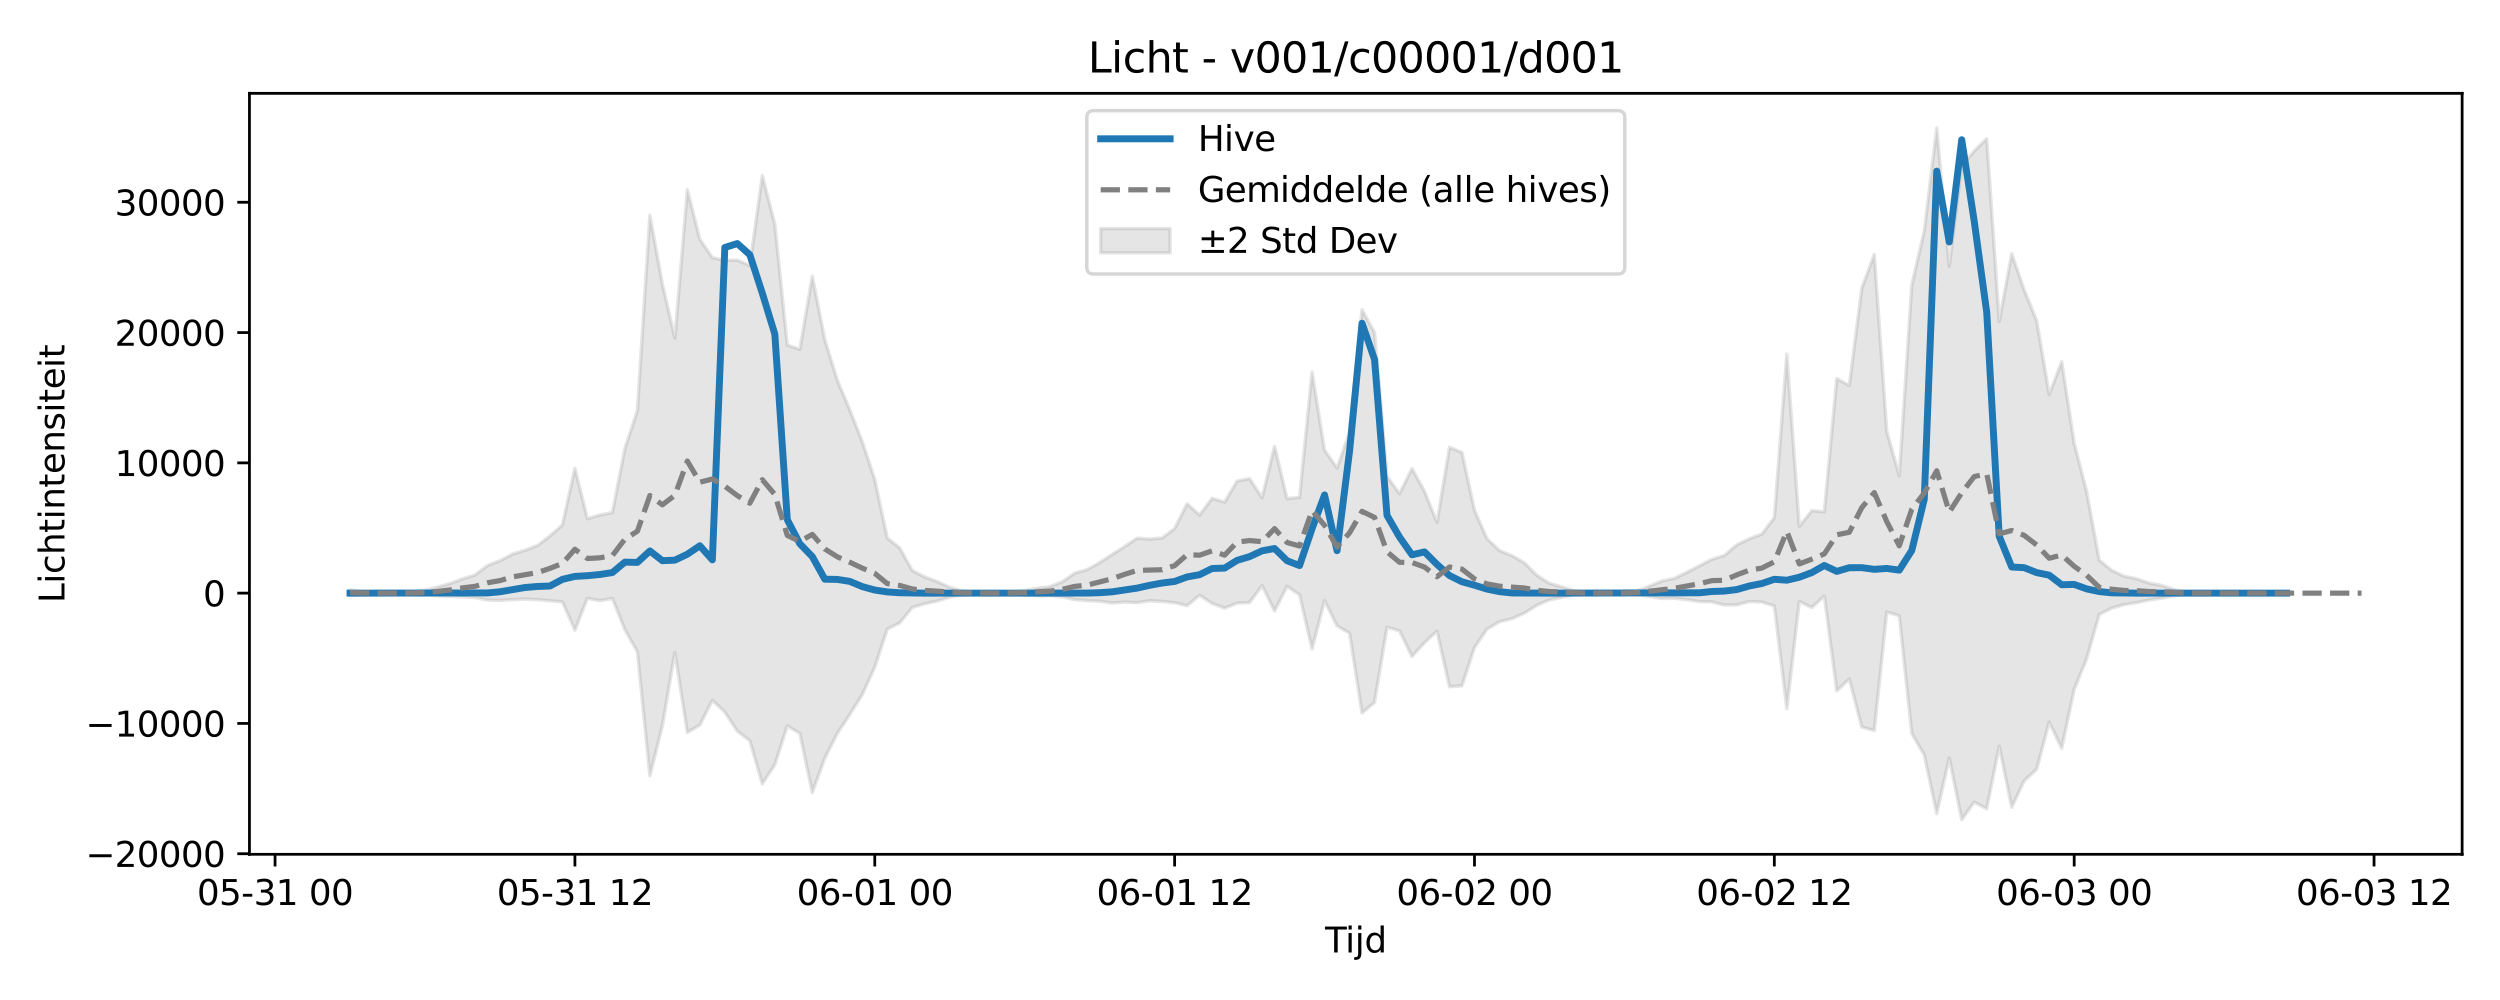 <?xml version="1.0" encoding="utf-8" standalone="no"?>
<!DOCTYPE svg PUBLIC "-//W3C//DTD SVG 1.1//EN"
  "http://www.w3.org/Graphics/SVG/1.1/DTD/svg11.dtd">
<svg xmlns:xlink="http://www.w3.org/1999/xlink" width="720pt" height="288pt" viewBox="0 0 720 288" xmlns="http://www.w3.org/2000/svg" version="1.1">
 <defs>
  <style type="text/css">*{stroke-linejoin: round; stroke-linecap: butt}</style>
 </defs>
 <g id="figure_1">
  <g id="patch_1">
   <path d="M 0 288 
L 720 288 
L 720 0 
L 0 0 
z
" style="fill: #ffffff"/>
  </g>
  <g id="axes_1">
   <g id="patch_2">
    <path d="M 71.84 246.04 
L 709.093 246.04 
L 709.093 26.88 
L 71.84 26.88 
z
" style="fill: #ffffff"/>
   </g>
   <g id="FillBetweenPolyCollection_1">
    <defs>
     <path id="m6d40b7e3aa" d="M 100.806 -118.189 
L 100.806 -116.485 
L 104.404 -116.979 
L 108.003 -117.159 
L 111.601 -117.175 
L 115.199 -117.142 
L 118.797 -116.99 
L 122.396 -116.728 
L 125.994 -116.392 
L 129.592 -116.272 
L 133.19 -116.079 
L 136.789 -115.885 
L 140.387 -115.173 
L 143.985 -115.077 
L 147.583 -115.297 
L 151.182 -115.472 
L 154.78 -115.307 
L 158.378 -114.986 
L 161.977 -114.627 
L 165.575 -106.51 
L 169.173 -115.677 
L 172.771 -115.023 
L 176.37 -115.623 
L 179.968 -106.62 
L 183.566 -100.29 
L 187.164 -64.571 
L 190.763 -78.968 
L 194.361 -100.059 
L 197.959 -77.064 
L 201.557 -79.173 
L 205.156 -86.309 
L 208.754 -82.925 
L 212.352 -77.426 
L 215.951 -74.645 
L 219.549 -62.268 
L 223.147 -67.745 
L 226.745 -78.948 
L 230.344 -76.773 
L 233.942 -59.75 
L 237.54 -69.609 
L 241.138 -76.759 
L 244.737 -82.215 
L 248.335 -87.951 
L 251.933 -95.834 
L 255.531 -106.807 
L 259.13 -108.622 
L 262.728 -113.041 
L 266.326 -114.106 
L 269.925 -114.904 
L 273.523 -116.034 
L 277.121 -116.761 
L 280.719 -117.039 
L 284.318 -117.165 
L 287.916 -117.161 
L 291.514 -117.038 
L 295.112 -116.716 
L 298.711 -116.411 
L 302.309 -116.476 
L 305.907 -116.068 
L 309.505 -115.317 
L 313.104 -115 
L 316.702 -114.838 
L 320.3 -114.338 
L 323.899 -114.604 
L 327.497 -114.428 
L 331.095 -114.98 
L 334.693 -114.783 
L 338.292 -114.416 
L 341.89 -113.574 
L 345.488 -116.566 
L 349.086 -114.227 
L 352.685 -112.846 
L 356.283 -114.295 
L 359.881 -114.468 
L 363.479 -119.355 
L 367.078 -112.042 
L 370.676 -119.131 
L 374.274 -116.706 
L 377.873 -101.097 
L 381.471 -115.022 
L 385.069 -107.732 
L 388.667 -105.656 
L 392.266 -82.675 
L 395.864 -85.717 
L 399.462 -107.345 
L 403.06 -106.304 
L 406.659 -98.937 
L 410.257 -102.887 
L 413.855 -106.236 
L 417.453 -90.218 
L 421.052 -90.483 
L 424.65 -101.502 
L 428.248 -106.797 
L 431.846 -108.932 
L 435.445 -109.838 
L 439.043 -111.414 
L 442.641 -113.691 
L 446.24 -115.256 
L 449.838 -115.963 
L 453.436 -116.721 
L 457.034 -117.114 
L 460.633 -117.173 
L 464.231 -117.147 
L 467.829 -116.974 
L 471.427 -116.913 
L 475.026 -116.209 
L 478.624 -115.632 
L 482.222 -115.706 
L 485.82 -115.296 
L 489.419 -114.743 
L 493.017 -114.662 
L 496.615 -113.744 
L 500.214 -113.79 
L 503.812 -114.767 
L 507.41 -114.609 
L 511.008 -113.494 
L 514.607 -83.909 
L 518.205 -114.769 
L 521.803 -113.027 
L 525.401 -116.335 
L 529 -89.032 
L 532.598 -92.454 
L 536.196 -78.601 
L 539.794 -77.619 
L 543.393 -111.748 
L 546.991 -110.667 
L 550.589 -76.762 
L 554.188 -70.55 
L 557.786 -53.676 
L 561.384 -69.714 
L 564.982 -51.922 
L 568.581 -56.99 
L 572.179 -55.078 
L 575.777 -73.093 
L 579.375 -55.512 
L 582.974 -63.145 
L 586.572 -66.466 
L 590.17 -80.051 
L 593.768 -72.497 
L 597.367 -89.466 
L 600.965 -98.288 
L 604.563 -111.013 
L 608.162 -112.862 
L 611.76 -113.867 
L 615.358 -114.45 
L 618.956 -115.207 
L 622.555 -115.715 
L 626.153 -116.474 
L 629.751 -117.042 
L 633.349 -117.163 
L 636.948 -117.15 
L 640.546 -117.174 
L 644.144 -117.169 
L 647.742 -117.125 
L 651.341 -117.176 
L 654.939 -117.176 
L 658.537 -117.174 
L 658.537 -117.18 
L 658.537 -117.18 
L 654.939 -117.176 
L 651.341 -117.176 
L 647.742 -117.269 
L 644.144 -117.188 
L 640.546 -117.18 
L 636.948 -117.216 
L 633.349 -117.197 
L 629.751 -117.373 
L 626.153 -118.205 
L 622.555 -119.386 
L 618.956 -120.063 
L 615.358 -121.301 
L 611.76 -122.028 
L 608.162 -123.747 
L 604.563 -126.723 
L 600.965 -146.358 
L 597.367 -160.338 
L 593.768 -183.832 
L 590.17 -174.4 
L 586.572 -195.613 
L 582.974 -204.48 
L 579.375 -214.916 
L 575.777 -195.42 
L 572.179 -248.044 
L 568.581 -244.509 
L 564.982 -240.238 
L 561.384 -211.309 
L 557.786 -251.158 
L 554.188 -221.505 
L 550.589 -205.843 
L 546.991 -150.961 
L 543.393 -163.799 
L 539.794 -214.655 
L 536.196 -205.022 
L 532.598 -176.954 
L 529 -178.935 
L 525.401 -140.609 
L 521.803 -140.908 
L 518.205 -136.405 
L 514.607 -186.025 
L 511.008 -138.908 
L 507.41 -134.164 
L 503.812 -132.825 
L 500.214 -131.094 
L 496.615 -128.018 
L 493.017 -126.888 
L 489.419 -125.036 
L 485.82 -123.146 
L 482.222 -121.424 
L 478.624 -120.665 
L 475.026 -119.182 
L 471.427 -117.756 
L 467.829 -117.513 
L 464.231 -117.219 
L 460.633 -117.181 
L 457.034 -117.267 
L 453.436 -117.843 
L 449.838 -118.955 
L 446.24 -119.991 
L 442.641 -122.285 
L 439.043 -125.894 
L 435.445 -127.955 
L 431.846 -129.436 
L 428.248 -132.858 
L 424.65 -141.063 
L 421.052 -157.684 
L 417.453 -159.173 
L 413.855 -137.577 
L 410.257 -146.487 
L 406.659 -153.04 
L 403.06 -145.812 
L 399.462 -150.787 
L 395.864 -192.274 
L 392.266 -198.785 
L 388.667 -163.417 
L 385.069 -153.207 
L 381.471 -158.351 
L 377.873 -180.84 
L 374.274 -144.785 
L 370.676 -144.386 
L 367.078 -159.477 
L 363.479 -144.65 
L 359.881 -150.162 
L 356.283 -149.453 
L 352.685 -143.379 
L 349.086 -144.494 
L 345.488 -139.647 
L 341.89 -142.907 
L 338.292 -135.78 
L 334.693 -133.05 
L 331.095 -132.753 
L 327.497 -133.004 
L 323.899 -130.592 
L 320.3 -128.315 
L 316.702 -125.974 
L 313.104 -123.953 
L 309.505 -122.923 
L 305.907 -120.432 
L 302.309 -119.028 
L 298.711 -118.608 
L 295.112 -117.923 
L 291.514 -117.384 
L 287.916 -117.199 
L 284.318 -117.192 
L 280.719 -117.378 
L 277.121 -117.784 
L 273.523 -118.85 
L 269.925 -120.507 
L 266.326 -121.821 
L 262.728 -123.703 
L 259.13 -130.173 
L 255.531 -133.037 
L 251.933 -149.907 
L 248.335 -160.801 
L 244.737 -169.949 
L 241.138 -178.529 
L 237.54 -190.202 
L 233.942 -208.441 
L 230.344 -187.37 
L 226.745 -188.616 
L 223.147 -223.428 
L 219.549 -237.424 
L 215.951 -211.504 
L 212.352 -213.095 
L 208.754 -212.998 
L 205.156 -213.793 
L 201.557 -219.081 
L 197.959 -233.361 
L 194.361 -190.632 
L 190.763 -206.244 
L 187.164 -226.007 
L 183.566 -169.736 
L 179.968 -158.816 
L 176.37 -140.388 
L 172.771 -139.685 
L 169.173 -138.618 
L 165.575 -153.122 
L 161.977 -136.828 
L 158.378 -133.642 
L 154.78 -130.886 
L 151.182 -129.504 
L 147.583 -128.404 
L 143.985 -126.502 
L 140.387 -125.131 
L 136.789 -122.382 
L 133.19 -121.29 
L 129.592 -119.928 
L 125.994 -118.906 
L 122.396 -117.985 
L 118.797 -117.462 
L 115.199 -117.226 
L 111.601 -117.177 
L 108.003 -117.201 
L 104.404 -117.465 
L 100.806 -118.189 
z
" style="stroke: #808080; stroke-opacity: 0.2"/>
    </defs>
    <g clip-path="url(#p4bbfacf816)">
     <use xlink:href="#m6d40b7e3aa" x="0" y="288" style="fill: #808080; fill-opacity: 0.2; stroke: #808080; stroke-opacity: 0.2"/>
    </g>
   </g>
   <g id="matplotlib.axis_1">
    <g id="xtick_1">
     <g id="line2d_1">
      <defs>
       <path id="mf0bb38a8b5" d="M 0 0 
L 0 3.5 
" style="stroke: #000000; stroke-width: 0.8"/>
      </defs>
      <g>
       <use xlink:href="#mf0bb38a8b5" x="79.216" y="246.04" style="stroke: #000000; stroke-width: 0.8"/>
      </g>
     </g>
     <g id="text_1">
      <!-- 05-31 00 -->
      <g transform="translate(56.736 260.638) scale(0.1 -0.1)">
       <defs>
        <path id="DejaVuSans-30" d="M 2034 4250 
Q 1547 4250 1301 3770 
Q 1056 3291 1056 2328 
Q 1056 1369 1301 889 
Q 1547 409 2034 409 
Q 2525 409 2770 889 
Q 3016 1369 3016 2328 
Q 3016 3291 2770 3770 
Q 2525 4250 2034 4250 
z
M 2034 4750 
Q 2819 4750 3233 4129 
Q 3647 3509 3647 2328 
Q 3647 1150 3233 529 
Q 2819 -91 2034 -91 
Q 1250 -91 836 529 
Q 422 1150 422 2328 
Q 422 3509 836 4129 
Q 1250 4750 2034 4750 
z
" transform="scale(0.016)"/>
        <path id="DejaVuSans-35" d="M 691 4666 
L 3169 4666 
L 3169 4134 
L 1269 4134 
L 1269 2991 
Q 1406 3038 1543 3061 
Q 1681 3084 1819 3084 
Q 2600 3084 3056 2656 
Q 3513 2228 3513 1497 
Q 3513 744 3044 326 
Q 2575 -91 1722 -91 
Q 1428 -91 1123 -41 
Q 819 9 494 109 
L 494 744 
Q 775 591 1075 516 
Q 1375 441 1709 441 
Q 2250 441 2565 725 
Q 2881 1009 2881 1497 
Q 2881 1984 2565 2268 
Q 2250 2553 1709 2553 
Q 1456 2553 1204 2497 
Q 953 2441 691 2322 
L 691 4666 
z
" transform="scale(0.016)"/>
        <path id="DejaVuSans-2d" d="M 313 2009 
L 1997 2009 
L 1997 1497 
L 313 1497 
L 313 2009 
z
" transform="scale(0.016)"/>
        <path id="DejaVuSans-33" d="M 2597 2516 
Q 3050 2419 3304 2112 
Q 3559 1806 3559 1356 
Q 3559 666 3084 287 
Q 2609 -91 1734 -91 
Q 1441 -91 1130 -33 
Q 819 25 488 141 
L 488 750 
Q 750 597 1062 519 
Q 1375 441 1716 441 
Q 2309 441 2620 675 
Q 2931 909 2931 1356 
Q 2931 1769 2642 2001 
Q 2353 2234 1838 2234 
L 1294 2234 
L 1294 2753 
L 1863 2753 
Q 2328 2753 2575 2939 
Q 2822 3125 2822 3475 
Q 2822 3834 2567 4026 
Q 2313 4219 1838 4219 
Q 1578 4219 1281 4162 
Q 984 4106 628 3988 
L 628 4550 
Q 988 4650 1302 4700 
Q 1616 4750 1894 4750 
Q 2613 4750 3031 4423 
Q 3450 4097 3450 3541 
Q 3450 3153 3228 2886 
Q 3006 2619 2597 2516 
z
" transform="scale(0.016)"/>
        <path id="DejaVuSans-31" d="M 794 531 
L 1825 531 
L 1825 4091 
L 703 3866 
L 703 4441 
L 1819 4666 
L 2450 4666 
L 2450 531 
L 3481 531 
L 3481 0 
L 794 0 
L 794 531 
z
" transform="scale(0.016)"/>
        <path id="DejaVuSans-20" transform="scale(0.016)"/>
       </defs>
       <use xlink:href="#DejaVuSans-30"/>
       <use xlink:href="#DejaVuSans-35" transform="translate(63.623 0)"/>
       <use xlink:href="#DejaVuSans-2d" transform="translate(127.246 0)"/>
       <use xlink:href="#DejaVuSans-33" transform="translate(163.33 0)"/>
       <use xlink:href="#DejaVuSans-31" transform="translate(226.953 0)"/>
       <use xlink:href="#DejaVuSans-20" transform="translate(290.576 0)"/>
       <use xlink:href="#DejaVuSans-30" transform="translate(322.363 0)"/>
       <use xlink:href="#DejaVuSans-30" transform="translate(385.986 0)"/>
      </g>
     </g>
    </g>
    <g id="xtick_2">
     <g id="line2d_2">
      <g>
       <use xlink:href="#mf0bb38a8b5" x="165.575" y="246.04" style="stroke: #000000; stroke-width: 0.8"/>
      </g>
     </g>
     <g id="text_2">
      <!-- 05-31 12 -->
      <g transform="translate(143.094 260.638) scale(0.1 -0.1)">
       <defs>
        <path id="DejaVuSans-32" d="M 1228 531 
L 3431 531 
L 3431 0 
L 469 0 
L 469 531 
Q 828 903 1448 1529 
Q 2069 2156 2228 2338 
Q 2531 2678 2651 2914 
Q 2772 3150 2772 3378 
Q 2772 3750 2511 3984 
Q 2250 4219 1831 4219 
Q 1534 4219 1204 4116 
Q 875 4013 500 3803 
L 500 4441 
Q 881 4594 1212 4672 
Q 1544 4750 1819 4750 
Q 2544 4750 2975 4387 
Q 3406 4025 3406 3419 
Q 3406 3131 3298 2873 
Q 3191 2616 2906 2266 
Q 2828 2175 2409 1742 
Q 1991 1309 1228 531 
z
" transform="scale(0.016)"/>
       </defs>
       <use xlink:href="#DejaVuSans-30"/>
       <use xlink:href="#DejaVuSans-35" transform="translate(63.623 0)"/>
       <use xlink:href="#DejaVuSans-2d" transform="translate(127.246 0)"/>
       <use xlink:href="#DejaVuSans-33" transform="translate(163.33 0)"/>
       <use xlink:href="#DejaVuSans-31" transform="translate(226.953 0)"/>
       <use xlink:href="#DejaVuSans-20" transform="translate(290.576 0)"/>
       <use xlink:href="#DejaVuSans-31" transform="translate(322.363 0)"/>
       <use xlink:href="#DejaVuSans-32" transform="translate(385.986 0)"/>
      </g>
     </g>
    </g>
    <g id="xtick_3">
     <g id="line2d_3">
      <g>
       <use xlink:href="#mf0bb38a8b5" x="251.933" y="246.04" style="stroke: #000000; stroke-width: 0.8"/>
      </g>
     </g>
     <g id="text_3">
      <!-- 06-01 00 -->
      <g transform="translate(229.453 260.638) scale(0.1 -0.1)">
       <defs>
        <path id="DejaVuSans-36" d="M 2113 2584 
Q 1688 2584 1439 2293 
Q 1191 2003 1191 1497 
Q 1191 994 1439 701 
Q 1688 409 2113 409 
Q 2538 409 2786 701 
Q 3034 994 3034 1497 
Q 3034 2003 2786 2293 
Q 2538 2584 2113 2584 
z
M 3366 4563 
L 3366 3988 
Q 3128 4100 2886 4159 
Q 2644 4219 2406 4219 
Q 1781 4219 1451 3797 
Q 1122 3375 1075 2522 
Q 1259 2794 1537 2939 
Q 1816 3084 2150 3084 
Q 2853 3084 3261 2657 
Q 3669 2231 3669 1497 
Q 3669 778 3244 343 
Q 2819 -91 2113 -91 
Q 1303 -91 875 529 
Q 447 1150 447 2328 
Q 447 3434 972 4092 
Q 1497 4750 2381 4750 
Q 2619 4750 2861 4703 
Q 3103 4656 3366 4563 
z
" transform="scale(0.016)"/>
       </defs>
       <use xlink:href="#DejaVuSans-30"/>
       <use xlink:href="#DejaVuSans-36" transform="translate(63.623 0)"/>
       <use xlink:href="#DejaVuSans-2d" transform="translate(127.246 0)"/>
       <use xlink:href="#DejaVuSans-30" transform="translate(163.33 0)"/>
       <use xlink:href="#DejaVuSans-31" transform="translate(226.953 0)"/>
       <use xlink:href="#DejaVuSans-20" transform="translate(290.576 0)"/>
       <use xlink:href="#DejaVuSans-30" transform="translate(322.363 0)"/>
       <use xlink:href="#DejaVuSans-30" transform="translate(385.986 0)"/>
      </g>
     </g>
    </g>
    <g id="xtick_4">
     <g id="line2d_4">
      <g>
       <use xlink:href="#mf0bb38a8b5" x="338.292" y="246.04" style="stroke: #000000; stroke-width: 0.8"/>
      </g>
     </g>
     <g id="text_4">
      <!-- 06-01 12 -->
      <g transform="translate(315.811 260.638) scale(0.1 -0.1)">
       <use xlink:href="#DejaVuSans-30"/>
       <use xlink:href="#DejaVuSans-36" transform="translate(63.623 0)"/>
       <use xlink:href="#DejaVuSans-2d" transform="translate(127.246 0)"/>
       <use xlink:href="#DejaVuSans-30" transform="translate(163.33 0)"/>
       <use xlink:href="#DejaVuSans-31" transform="translate(226.953 0)"/>
       <use xlink:href="#DejaVuSans-20" transform="translate(290.576 0)"/>
       <use xlink:href="#DejaVuSans-31" transform="translate(322.363 0)"/>
       <use xlink:href="#DejaVuSans-32" transform="translate(385.986 0)"/>
      </g>
     </g>
    </g>
    <g id="xtick_5">
     <g id="line2d_5">
      <g>
       <use xlink:href="#mf0bb38a8b5" x="424.65" y="246.04" style="stroke: #000000; stroke-width: 0.8"/>
      </g>
     </g>
     <g id="text_5">
      <!-- 06-02 00 -->
      <g transform="translate(402.169 260.638) scale(0.1 -0.1)">
       <use xlink:href="#DejaVuSans-30"/>
       <use xlink:href="#DejaVuSans-36" transform="translate(63.623 0)"/>
       <use xlink:href="#DejaVuSans-2d" transform="translate(127.246 0)"/>
       <use xlink:href="#DejaVuSans-30" transform="translate(163.33 0)"/>
       <use xlink:href="#DejaVuSans-32" transform="translate(226.953 0)"/>
       <use xlink:href="#DejaVuSans-20" transform="translate(290.576 0)"/>
       <use xlink:href="#DejaVuSans-30" transform="translate(322.363 0)"/>
       <use xlink:href="#DejaVuSans-30" transform="translate(385.986 0)"/>
      </g>
     </g>
    </g>
    <g id="xtick_6">
     <g id="line2d_6">
      <g>
       <use xlink:href="#mf0bb38a8b5" x="511.008" y="246.04" style="stroke: #000000; stroke-width: 0.8"/>
      </g>
     </g>
     <g id="text_6">
      <!-- 06-02 12 -->
      <g transform="translate(488.528 260.638) scale(0.1 -0.1)">
       <use xlink:href="#DejaVuSans-30"/>
       <use xlink:href="#DejaVuSans-36" transform="translate(63.623 0)"/>
       <use xlink:href="#DejaVuSans-2d" transform="translate(127.246 0)"/>
       <use xlink:href="#DejaVuSans-30" transform="translate(163.33 0)"/>
       <use xlink:href="#DejaVuSans-32" transform="translate(226.953 0)"/>
       <use xlink:href="#DejaVuSans-20" transform="translate(290.576 0)"/>
       <use xlink:href="#DejaVuSans-31" transform="translate(322.363 0)"/>
       <use xlink:href="#DejaVuSans-32" transform="translate(385.986 0)"/>
      </g>
     </g>
    </g>
    <g id="xtick_7">
     <g id="line2d_7">
      <g>
       <use xlink:href="#mf0bb38a8b5" x="597.367" y="246.04" style="stroke: #000000; stroke-width: 0.8"/>
      </g>
     </g>
     <g id="text_7">
      <!-- 06-03 00 -->
      <g transform="translate(574.886 260.638) scale(0.1 -0.1)">
       <use xlink:href="#DejaVuSans-30"/>
       <use xlink:href="#DejaVuSans-36" transform="translate(63.623 0)"/>
       <use xlink:href="#DejaVuSans-2d" transform="translate(127.246 0)"/>
       <use xlink:href="#DejaVuSans-30" transform="translate(163.33 0)"/>
       <use xlink:href="#DejaVuSans-33" transform="translate(226.953 0)"/>
       <use xlink:href="#DejaVuSans-20" transform="translate(290.576 0)"/>
       <use xlink:href="#DejaVuSans-30" transform="translate(322.363 0)"/>
       <use xlink:href="#DejaVuSans-30" transform="translate(385.986 0)"/>
      </g>
     </g>
    </g>
    <g id="xtick_8">
     <g id="line2d_8">
      <g>
       <use xlink:href="#mf0bb38a8b5" x="683.725" y="246.04" style="stroke: #000000; stroke-width: 0.8"/>
      </g>
     </g>
     <g id="text_8">
      <!-- 06-03 12 -->
      <g transform="translate(661.245 260.638) scale(0.1 -0.1)">
       <use xlink:href="#DejaVuSans-30"/>
       <use xlink:href="#DejaVuSans-36" transform="translate(63.623 0)"/>
       <use xlink:href="#DejaVuSans-2d" transform="translate(127.246 0)"/>
       <use xlink:href="#DejaVuSans-30" transform="translate(163.33 0)"/>
       <use xlink:href="#DejaVuSans-33" transform="translate(226.953 0)"/>
       <use xlink:href="#DejaVuSans-20" transform="translate(290.576 0)"/>
       <use xlink:href="#DejaVuSans-31" transform="translate(322.363 0)"/>
       <use xlink:href="#DejaVuSans-32" transform="translate(385.986 0)"/>
      </g>
     </g>
    </g>
    <g id="text_9">
     <!-- Tijd -->
     <g transform="translate(381.616 274.317) scale(0.1 -0.1)">
      <defs>
       <path id="DejaVuSans-54" d="M -19 4666 
L 3928 4666 
L 3928 4134 
L 2272 4134 
L 2272 0 
L 1638 0 
L 1638 4134 
L -19 4134 
L -19 4666 
z
" transform="scale(0.016)"/>
       <path id="DejaVuSans-69" d="M 603 3500 
L 1178 3500 
L 1178 0 
L 603 0 
L 603 3500 
z
M 603 4863 
L 1178 4863 
L 1178 4134 
L 603 4134 
L 603 4863 
z
" transform="scale(0.016)"/>
       <path id="DejaVuSans-6a" d="M 603 3500 
L 1178 3500 
L 1178 -63 
Q 1178 -731 923 -1031 
Q 669 -1331 103 -1331 
L -116 -1331 
L -116 -844 
L 38 -844 
Q 366 -844 484 -692 
Q 603 -541 603 -63 
L 603 3500 
z
M 603 4863 
L 1178 4863 
L 1178 4134 
L 603 4134 
L 603 4863 
z
" transform="scale(0.016)"/>
       <path id="DejaVuSans-64" d="M 2906 2969 
L 2906 4863 
L 3481 4863 
L 3481 0 
L 2906 0 
L 2906 525 
Q 2725 213 2448 61 
Q 2172 -91 1784 -91 
Q 1150 -91 751 415 
Q 353 922 353 1747 
Q 353 2572 751 3078 
Q 1150 3584 1784 3584 
Q 2172 3584 2448 3432 
Q 2725 3281 2906 2969 
z
M 947 1747 
Q 947 1113 1208 752 
Q 1469 391 1925 391 
Q 2381 391 2643 752 
Q 2906 1113 2906 1747 
Q 2906 2381 2643 2742 
Q 2381 3103 1925 3103 
Q 1469 3103 1208 2742 
Q 947 2381 947 1747 
z
" transform="scale(0.016)"/>
      </defs>
      <use xlink:href="#DejaVuSans-54"/>
      <use xlink:href="#DejaVuSans-69" transform="translate(57.959 0)"/>
      <use xlink:href="#DejaVuSans-6a" transform="translate(85.742 0)"/>
      <use xlink:href="#DejaVuSans-64" transform="translate(113.525 0)"/>
     </g>
    </g>
   </g>
   <g id="matplotlib.axis_2">
    <g id="ytick_1">
     <g id="line2d_9">
      <defs>
       <path id="m7d3e24413f" d="M 0 0 
L -3.5 0 
" style="stroke: #000000; stroke-width: 0.8"/>
      </defs>
      <g>
       <use xlink:href="#m7d3e24413f" x="71.84" y="245.87" style="stroke: #000000; stroke-width: 0.8"/>
      </g>
     </g>
     <g id="text_10">
      <!-- −20000 -->
      <g transform="translate(24.648 249.669) scale(0.1 -0.1)">
       <defs>
        <path id="DejaVuSans-2212" d="M 678 2272 
L 4684 2272 
L 4684 1741 
L 678 1741 
L 678 2272 
z
" transform="scale(0.016)"/>
       </defs>
       <use xlink:href="#DejaVuSans-2212"/>
       <use xlink:href="#DejaVuSans-32" transform="translate(83.789 0)"/>
       <use xlink:href="#DejaVuSans-30" transform="translate(147.412 0)"/>
       <use xlink:href="#DejaVuSans-30" transform="translate(211.035 0)"/>
       <use xlink:href="#DejaVuSans-30" transform="translate(274.658 0)"/>
       <use xlink:href="#DejaVuSans-30" transform="translate(338.281 0)"/>
      </g>
     </g>
    </g>
    <g id="ytick_2">
     <g id="line2d_10">
      <g>
       <use xlink:href="#m7d3e24413f" x="71.84" y="208.347" style="stroke: #000000; stroke-width: 0.8"/>
      </g>
     </g>
     <g id="text_11">
      <!-- −10000 -->
      <g transform="translate(24.648 212.146) scale(0.1 -0.1)">
       <use xlink:href="#DejaVuSans-2212"/>
       <use xlink:href="#DejaVuSans-31" transform="translate(83.789 0)"/>
       <use xlink:href="#DejaVuSans-30" transform="translate(147.412 0)"/>
       <use xlink:href="#DejaVuSans-30" transform="translate(211.035 0)"/>
       <use xlink:href="#DejaVuSans-30" transform="translate(274.658 0)"/>
       <use xlink:href="#DejaVuSans-30" transform="translate(338.281 0)"/>
      </g>
     </g>
    </g>
    <g id="ytick_3">
     <g id="line2d_11">
      <g>
       <use xlink:href="#m7d3e24413f" x="71.84" y="170.824" style="stroke: #000000; stroke-width: 0.8"/>
      </g>
     </g>
     <g id="text_12">
      <!-- 0 -->
      <g transform="translate(58.477 174.623) scale(0.1 -0.1)">
       <use xlink:href="#DejaVuSans-30"/>
      </g>
     </g>
    </g>
    <g id="ytick_4">
     <g id="line2d_12">
      <g>
       <use xlink:href="#m7d3e24413f" x="71.84" y="133.301" style="stroke: #000000; stroke-width: 0.8"/>
      </g>
     </g>
     <g id="text_13">
      <!-- 10000 -->
      <g transform="translate(33.028 137.1) scale(0.1 -0.1)">
       <use xlink:href="#DejaVuSans-31"/>
       <use xlink:href="#DejaVuSans-30" transform="translate(63.623 0)"/>
       <use xlink:href="#DejaVuSans-30" transform="translate(127.246 0)"/>
       <use xlink:href="#DejaVuSans-30" transform="translate(190.869 0)"/>
       <use xlink:href="#DejaVuSans-30" transform="translate(254.492 0)"/>
      </g>
     </g>
    </g>
    <g id="ytick_5">
     <g id="line2d_13">
      <g>
       <use xlink:href="#m7d3e24413f" x="71.84" y="95.778" style="stroke: #000000; stroke-width: 0.8"/>
      </g>
     </g>
     <g id="text_14">
      <!-- 20000 -->
      <g transform="translate(33.028 99.577) scale(0.1 -0.1)">
       <use xlink:href="#DejaVuSans-32"/>
       <use xlink:href="#DejaVuSans-30" transform="translate(63.623 0)"/>
       <use xlink:href="#DejaVuSans-30" transform="translate(127.246 0)"/>
       <use xlink:href="#DejaVuSans-30" transform="translate(190.869 0)"/>
       <use xlink:href="#DejaVuSans-30" transform="translate(254.492 0)"/>
      </g>
     </g>
    </g>
    <g id="ytick_6">
     <g id="line2d_14">
      <g>
       <use xlink:href="#m7d3e24413f" x="71.84" y="58.254" style="stroke: #000000; stroke-width: 0.8"/>
      </g>
     </g>
     <g id="text_15">
      <!-- 30000 -->
      <g transform="translate(33.028 62.054) scale(0.1 -0.1)">
       <use xlink:href="#DejaVuSans-33"/>
       <use xlink:href="#DejaVuSans-30" transform="translate(63.623 0)"/>
       <use xlink:href="#DejaVuSans-30" transform="translate(127.246 0)"/>
       <use xlink:href="#DejaVuSans-30" transform="translate(190.869 0)"/>
       <use xlink:href="#DejaVuSans-30" transform="translate(254.492 0)"/>
      </g>
     </g>
    </g>
    <g id="text_16">
     <!-- Lichtintensiteit -->
     <g transform="translate(18.568 173.656) rotate(-90) scale(0.1 -0.1)">
      <defs>
       <path id="DejaVuSans-4c" d="M 628 4666 
L 1259 4666 
L 1259 531 
L 3531 531 
L 3531 0 
L 628 0 
L 628 4666 
z
" transform="scale(0.016)"/>
       <path id="DejaVuSans-63" d="M 3122 3366 
L 3122 2828 
Q 2878 2963 2633 3030 
Q 2388 3097 2138 3097 
Q 1578 3097 1268 2742 
Q 959 2388 959 1747 
Q 959 1106 1268 751 
Q 1578 397 2138 397 
Q 2388 397 2633 464 
Q 2878 531 3122 666 
L 3122 134 
Q 2881 22 2623 -34 
Q 2366 -91 2075 -91 
Q 1284 -91 818 406 
Q 353 903 353 1747 
Q 353 2603 823 3093 
Q 1294 3584 2113 3584 
Q 2378 3584 2631 3529 
Q 2884 3475 3122 3366 
z
" transform="scale(0.016)"/>
       <path id="DejaVuSans-68" d="M 3513 2113 
L 3513 0 
L 2938 0 
L 2938 2094 
Q 2938 2591 2744 2837 
Q 2550 3084 2163 3084 
Q 1697 3084 1428 2787 
Q 1159 2491 1159 1978 
L 1159 0 
L 581 0 
L 581 4863 
L 1159 4863 
L 1159 2956 
Q 1366 3272 1645 3428 
Q 1925 3584 2291 3584 
Q 2894 3584 3203 3211 
Q 3513 2838 3513 2113 
z
" transform="scale(0.016)"/>
       <path id="DejaVuSans-74" d="M 1172 4494 
L 1172 3500 
L 2356 3500 
L 2356 3053 
L 1172 3053 
L 1172 1153 
Q 1172 725 1289 603 
Q 1406 481 1766 481 
L 2356 481 
L 2356 0 
L 1766 0 
Q 1100 0 847 248 
Q 594 497 594 1153 
L 594 3053 
L 172 3053 
L 172 3500 
L 594 3500 
L 594 4494 
L 1172 4494 
z
" transform="scale(0.016)"/>
       <path id="DejaVuSans-6e" d="M 3513 2113 
L 3513 0 
L 2938 0 
L 2938 2094 
Q 2938 2591 2744 2837 
Q 2550 3084 2163 3084 
Q 1697 3084 1428 2787 
Q 1159 2491 1159 1978 
L 1159 0 
L 581 0 
L 581 3500 
L 1159 3500 
L 1159 2956 
Q 1366 3272 1645 3428 
Q 1925 3584 2291 3584 
Q 2894 3584 3203 3211 
Q 3513 2838 3513 2113 
z
" transform="scale(0.016)"/>
       <path id="DejaVuSans-65" d="M 3597 1894 
L 3597 1613 
L 953 1613 
Q 991 1019 1311 708 
Q 1631 397 2203 397 
Q 2534 397 2845 478 
Q 3156 559 3463 722 
L 3463 178 
Q 3153 47 2828 -22 
Q 2503 -91 2169 -91 
Q 1331 -91 842 396 
Q 353 884 353 1716 
Q 353 2575 817 3079 
Q 1281 3584 2069 3584 
Q 2775 3584 3186 3129 
Q 3597 2675 3597 1894 
z
M 3022 2063 
Q 3016 2534 2758 2815 
Q 2500 3097 2075 3097 
Q 1594 3097 1305 2825 
Q 1016 2553 972 2059 
L 3022 2063 
z
" transform="scale(0.016)"/>
       <path id="DejaVuSans-73" d="M 2834 3397 
L 2834 2853 
Q 2591 2978 2328 3040 
Q 2066 3103 1784 3103 
Q 1356 3103 1142 2972 
Q 928 2841 928 2578 
Q 928 2378 1081 2264 
Q 1234 2150 1697 2047 
L 1894 2003 
Q 2506 1872 2764 1633 
Q 3022 1394 3022 966 
Q 3022 478 2636 193 
Q 2250 -91 1575 -91 
Q 1294 -91 989 -36 
Q 684 19 347 128 
L 347 722 
Q 666 556 975 473 
Q 1284 391 1588 391 
Q 1994 391 2212 530 
Q 2431 669 2431 922 
Q 2431 1156 2273 1281 
Q 2116 1406 1581 1522 
L 1381 1569 
Q 847 1681 609 1914 
Q 372 2147 372 2553 
Q 372 3047 722 3315 
Q 1072 3584 1716 3584 
Q 2034 3584 2315 3537 
Q 2597 3491 2834 3397 
z
" transform="scale(0.016)"/>
      </defs>
      <use xlink:href="#DejaVuSans-4c"/>
      <use xlink:href="#DejaVuSans-69" transform="translate(55.713 0)"/>
      <use xlink:href="#DejaVuSans-63" transform="translate(83.496 0)"/>
      <use xlink:href="#DejaVuSans-68" transform="translate(138.477 0)"/>
      <use xlink:href="#DejaVuSans-74" transform="translate(201.855 0)"/>
      <use xlink:href="#DejaVuSans-69" transform="translate(241.064 0)"/>
      <use xlink:href="#DejaVuSans-6e" transform="translate(268.848 0)"/>
      <use xlink:href="#DejaVuSans-74" transform="translate(332.227 0)"/>
      <use xlink:href="#DejaVuSans-65" transform="translate(371.436 0)"/>
      <use xlink:href="#DejaVuSans-6e" transform="translate(432.959 0)"/>
      <use xlink:href="#DejaVuSans-73" transform="translate(496.338 0)"/>
      <use xlink:href="#DejaVuSans-69" transform="translate(548.438 0)"/>
      <use xlink:href="#DejaVuSans-74" transform="translate(576.221 0)"/>
      <use xlink:href="#DejaVuSans-65" transform="translate(615.43 0)"/>
      <use xlink:href="#DejaVuSans-69" transform="translate(676.953 0)"/>
      <use xlink:href="#DejaVuSans-74" transform="translate(704.736 0)"/>
     </g>
    </g>
   </g>
   <g id="line2d_15">
    <path d="M 100.806 170.824 
L 140.387 170.765 
L 143.985 170.434 
L 151.182 169.204 
L 154.78 168.903 
L 158.378 168.774 
L 161.977 166.85 
L 165.575 166.003 
L 169.173 165.799 
L 172.771 165.455 
L 176.37 164.892 
L 179.968 161.893 
L 183.566 161.976 
L 187.164 158.667 
L 190.763 161.479 
L 194.361 161.325 
L 197.959 159.612 
L 201.557 157.184 
L 205.156 161.239 
L 208.754 71.28 
L 212.352 70.146 
L 215.951 73.367 
L 219.549 84.457 
L 223.147 96.22 
L 226.745 149.686 
L 230.344 156.595 
L 233.942 160.303 
L 237.54 166.807 
L 241.138 166.872 
L 244.737 167.434 
L 248.335 168.945 
L 251.933 169.936 
L 255.531 170.477 
L 259.13 170.716 
L 266.326 170.824 
L 313.104 170.81 
L 316.702 170.696 
L 320.3 170.444 
L 327.497 169.376 
L 331.095 168.571 
L 334.693 167.914 
L 338.292 167.461 
L 341.89 166.152 
L 345.488 165.505 
L 349.086 163.729 
L 352.685 163.613 
L 356.283 161.387 
L 359.881 160.301 
L 363.479 158.636 
L 367.078 157.97 
L 370.676 161.499 
L 374.274 162.883 
L 377.873 152.248 
L 381.471 142.543 
L 385.069 158.594 
L 388.667 129.978 
L 392.266 93.093 
L 395.864 103.53 
L 399.462 148.437 
L 403.06 154.669 
L 406.659 159.785 
L 410.257 158.949 
L 413.855 162.542 
L 417.453 165.755 
L 421.052 167.551 
L 424.65 168.536 
L 428.248 169.658 
L 431.846 170.397 
L 435.445 170.774 
L 446.24 170.824 
L 489.419 170.726 
L 493.017 170.35 
L 496.615 170.23 
L 500.214 169.786 
L 503.812 168.759 
L 507.41 168.054 
L 511.008 166.835 
L 514.607 167.1 
L 518.205 166.241 
L 521.803 164.899 
L 525.401 162.85 
L 529 164.562 
L 532.598 163.502 
L 536.196 163.489 
L 539.794 163.968 
L 543.393 163.715 
L 546.991 164.196 
L 550.589 158.547 
L 554.188 143.797 
L 557.786 49.293 
L 561.384 69.691 
L 564.982 40.25 
L 568.581 63.74 
L 572.179 89.972 
L 575.777 154.446 
L 579.375 163.296 
L 582.974 163.486 
L 586.572 164.917 
L 590.17 165.647 
L 593.768 168.41 
L 597.367 168.318 
L 600.965 169.6 
L 604.563 170.372 
L 608.162 170.737 
L 615.358 170.824 
L 658.537 170.822 
L 658.537 170.822 
" clip-path="url(#p4bbfacf816)" style="fill: none; stroke: #1f77b4; stroke-width: 2; stroke-linecap: square"/>
   </g>
   <g id="line2d_16">
    <path d="M 100.806 170.663 
L 108.003 170.82 
L 118.797 170.774 
L 122.396 170.643 
L 125.994 170.351 
L 129.592 169.9 
L 133.19 169.315 
L 136.789 168.866 
L 140.387 167.848 
L 143.985 167.21 
L 147.583 166.149 
L 154.78 164.904 
L 158.378 163.686 
L 161.977 162.273 
L 165.575 158.184 
L 169.173 160.853 
L 172.771 160.646 
L 176.37 159.995 
L 179.968 155.282 
L 183.566 152.987 
L 187.164 142.711 
L 190.763 145.394 
L 194.361 142.654 
L 197.959 132.788 
L 201.557 138.873 
L 205.156 137.949 
L 208.754 140.038 
L 212.352 142.739 
L 215.951 144.926 
L 219.549 138.154 
L 223.147 142.414 
L 226.745 154.218 
L 230.344 155.929 
L 233.942 153.905 
L 237.54 158.095 
L 241.138 160.356 
L 244.737 161.918 
L 248.335 163.624 
L 251.933 165.129 
L 255.531 168.078 
L 259.13 168.603 
L 262.728 169.628 
L 266.326 170.036 
L 277.121 170.727 
L 287.916 170.82 
L 295.112 170.68 
L 302.309 170.248 
L 305.907 169.75 
L 309.505 168.88 
L 313.104 168.523 
L 320.3 166.673 
L 323.899 165.402 
L 327.497 164.284 
L 334.693 164.083 
L 338.292 162.902 
L 341.89 159.76 
L 345.488 159.894 
L 349.086 158.639 
L 352.685 159.887 
L 356.283 156.126 
L 359.881 155.685 
L 363.479 155.998 
L 367.078 152.24 
L 370.676 156.242 
L 374.274 157.254 
L 377.873 147.031 
L 381.471 151.313 
L 385.069 157.53 
L 388.667 153.463 
L 392.266 147.27 
L 395.864 149.005 
L 399.462 158.934 
L 403.06 161.942 
L 406.659 162.011 
L 410.257 163.313 
L 413.855 166.093 
L 417.453 163.304 
L 421.052 163.916 
L 424.65 166.717 
L 428.248 168.172 
L 431.846 168.816 
L 439.043 169.346 
L 442.641 170.012 
L 446.24 170.377 
L 457.034 170.809 
L 467.829 170.756 
L 471.427 170.666 
L 478.624 169.852 
L 482.222 169.435 
L 489.419 168.111 
L 493.017 167.225 
L 496.615 167.119 
L 500.214 165.558 
L 503.812 164.204 
L 507.41 163.613 
L 511.008 161.799 
L 514.607 153.033 
L 518.205 162.413 
L 521.803 161.032 
L 525.401 159.528 
L 529 154.016 
L 532.598 153.296 
L 536.196 146.188 
L 539.794 141.863 
L 543.393 150.226 
L 546.991 157.186 
L 550.589 146.697 
L 554.188 141.972 
L 557.786 135.583 
L 561.384 147.489 
L 564.982 141.92 
L 568.581 137.25 
L 572.179 136.439 
L 575.777 153.744 
L 579.375 152.786 
L 582.974 154.187 
L 586.572 156.961 
L 590.17 160.775 
L 593.768 159.836 
L 597.367 163.098 
L 600.965 165.677 
L 604.563 169.132 
L 608.162 169.696 
L 611.76 170.052 
L 615.358 170.125 
L 618.956 170.365 
L 622.555 170.449 
L 629.751 170.793 
L 644.144 170.822 
L 662.136 170.824 
L 680.127 170.821 
L 680.127 170.821 
" clip-path="url(#p4bbfacf816)" style="fill: none; stroke-dasharray: 5.55,2.4; stroke-dashoffset: 0; stroke: #808080; stroke-width: 1.5"/>
   </g>
   <g id="patch_3">
    <path d="M 71.84 246.04 
L 71.84 26.88 
" style="fill: none; stroke: #000000; stroke-width: 0.8; stroke-linejoin: miter; stroke-linecap: square"/>
   </g>
   <g id="patch_4">
    <path d="M 709.093 246.04 
L 709.093 26.88 
" style="fill: none; stroke: #000000; stroke-width: 0.8; stroke-linejoin: miter; stroke-linecap: square"/>
   </g>
   <g id="patch_5">
    <path d="M 71.84 246.04 
L 709.093 246.04 
" style="fill: none; stroke: #000000; stroke-width: 0.8; stroke-linejoin: miter; stroke-linecap: square"/>
   </g>
   <g id="patch_6">
    <path d="M 71.84 26.88 
L 709.093 26.88 
" style="fill: none; stroke: #000000; stroke-width: 0.8; stroke-linejoin: miter; stroke-linecap: square"/>
   </g>
   <g id="text_17">
    <!-- Licht - v001/c00001/d001 -->
    <g transform="translate(313.33 20.88) scale(0.12 -0.12)">
     <defs>
      <path id="DejaVuSans-76" d="M 191 3500 
L 800 3500 
L 1894 563 
L 2988 3500 
L 3597 3500 
L 2284 0 
L 1503 0 
L 191 3500 
z
" transform="scale(0.016)"/>
      <path id="DejaVuSans-2f" d="M 1625 4666 
L 2156 4666 
L 531 -594 
L 0 -594 
L 1625 4666 
z
" transform="scale(0.016)"/>
     </defs>
     <use xlink:href="#DejaVuSans-4c"/>
     <use xlink:href="#DejaVuSans-69" transform="translate(55.713 0)"/>
     <use xlink:href="#DejaVuSans-63" transform="translate(83.496 0)"/>
     <use xlink:href="#DejaVuSans-68" transform="translate(138.477 0)"/>
     <use xlink:href="#DejaVuSans-74" transform="translate(201.855 0)"/>
     <use xlink:href="#DejaVuSans-20" transform="translate(241.064 0)"/>
     <use xlink:href="#DejaVuSans-2d" transform="translate(272.852 0)"/>
     <use xlink:href="#DejaVuSans-20" transform="translate(308.936 0)"/>
     <use xlink:href="#DejaVuSans-76" transform="translate(340.723 0)"/>
     <use xlink:href="#DejaVuSans-30" transform="translate(399.902 0)"/>
     <use xlink:href="#DejaVuSans-30" transform="translate(463.525 0)"/>
     <use xlink:href="#DejaVuSans-31" transform="translate(527.148 0)"/>
     <use xlink:href="#DejaVuSans-2f" transform="translate(590.771 0)"/>
     <use xlink:href="#DejaVuSans-63" transform="translate(624.463 0)"/>
     <use xlink:href="#DejaVuSans-30" transform="translate(679.443 0)"/>
     <use xlink:href="#DejaVuSans-30" transform="translate(743.066 0)"/>
     <use xlink:href="#DejaVuSans-30" transform="translate(806.689 0)"/>
     <use xlink:href="#DejaVuSans-30" transform="translate(870.312 0)"/>
     <use xlink:href="#DejaVuSans-31" transform="translate(933.936 0)"/>
     <use xlink:href="#DejaVuSans-2f" transform="translate(997.559 0)"/>
     <use xlink:href="#DejaVuSans-64" transform="translate(1031.25 0)"/>
     <use xlink:href="#DejaVuSans-30" transform="translate(1094.727 0)"/>
     <use xlink:href="#DejaVuSans-30" transform="translate(1158.35 0)"/>
     <use xlink:href="#DejaVuSans-31" transform="translate(1221.973 0)"/>
    </g>
   </g>
   <g id="legend_1">
    <g id="patch_7">
     <path d="M 314.995 78.914 
L 465.938 78.914 
Q 467.938 78.914 467.938 76.914 
L 467.938 33.88 
Q 467.938 31.88 465.938 31.88 
L 314.995 31.88 
Q 312.995 31.88 312.995 33.88 
L 312.995 76.914 
Q 312.995 78.914 314.995 78.914 
z
" style="fill: #ffffff; opacity: 0.8; stroke: #cccccc; stroke-linejoin: miter"/>
    </g>
    <g id="line2d_17">
     <path d="M 316.995 39.978 
L 326.995 39.978 
L 336.995 39.978 
" style="fill: none; stroke: #1f77b4; stroke-width: 2; stroke-linecap: square"/>
    </g>
    <g id="text_18">
     <!-- Hive -->
     <g transform="translate(344.995 43.478) scale(0.1 -0.1)">
      <defs>
       <path id="DejaVuSans-48" d="M 628 4666 
L 1259 4666 
L 1259 2753 
L 3553 2753 
L 3553 4666 
L 4184 4666 
L 4184 0 
L 3553 0 
L 3553 2222 
L 1259 2222 
L 1259 0 
L 628 0 
L 628 4666 
z
" transform="scale(0.016)"/>
      </defs>
      <use xlink:href="#DejaVuSans-48"/>
      <use xlink:href="#DejaVuSans-69" transform="translate(75.195 0)"/>
      <use xlink:href="#DejaVuSans-76" transform="translate(102.979 0)"/>
      <use xlink:href="#DejaVuSans-65" transform="translate(162.158 0)"/>
     </g>
    </g>
    <g id="line2d_18">
     <path d="M 316.995 54.657 
L 326.995 54.657 
L 336.995 54.657 
" style="fill: none; stroke-dasharray: 5.55,2.4; stroke-dashoffset: 0; stroke: #808080; stroke-width: 1.5"/>
    </g>
    <g id="text_19">
     <!-- Gemiddelde (alle hives) -->
     <g transform="translate(344.995 58.157) scale(0.1 -0.1)">
      <defs>
       <path id="DejaVuSans-47" d="M 3809 666 
L 3809 1919 
L 2778 1919 
L 2778 2438 
L 4434 2438 
L 4434 434 
Q 4069 175 3628 42 
Q 3188 -91 2688 -91 
Q 1594 -91 976 548 
Q 359 1188 359 2328 
Q 359 3472 976 4111 
Q 1594 4750 2688 4750 
Q 3144 4750 3555 4637 
Q 3966 4525 4313 4306 
L 4313 3634 
Q 3963 3931 3569 4081 
Q 3175 4231 2741 4231 
Q 1884 4231 1454 3753 
Q 1025 3275 1025 2328 
Q 1025 1384 1454 906 
Q 1884 428 2741 428 
Q 3075 428 3337 486 
Q 3600 544 3809 666 
z
" transform="scale(0.016)"/>
       <path id="DejaVuSans-6d" d="M 3328 2828 
Q 3544 3216 3844 3400 
Q 4144 3584 4550 3584 
Q 5097 3584 5394 3201 
Q 5691 2819 5691 2113 
L 5691 0 
L 5113 0 
L 5113 2094 
Q 5113 2597 4934 2840 
Q 4756 3084 4391 3084 
Q 3944 3084 3684 2787 
Q 3425 2491 3425 1978 
L 3425 0 
L 2847 0 
L 2847 2094 
Q 2847 2600 2669 2842 
Q 2491 3084 2119 3084 
Q 1678 3084 1418 2786 
Q 1159 2488 1159 1978 
L 1159 0 
L 581 0 
L 581 3500 
L 1159 3500 
L 1159 2956 
Q 1356 3278 1631 3431 
Q 1906 3584 2284 3584 
Q 2666 3584 2933 3390 
Q 3200 3197 3328 2828 
z
" transform="scale(0.016)"/>
       <path id="DejaVuSans-6c" d="M 603 4863 
L 1178 4863 
L 1178 0 
L 603 0 
L 603 4863 
z
" transform="scale(0.016)"/>
       <path id="DejaVuSans-28" d="M 1984 4856 
Q 1566 4138 1362 3434 
Q 1159 2731 1159 2009 
Q 1159 1288 1364 580 
Q 1569 -128 1984 -844 
L 1484 -844 
Q 1016 -109 783 600 
Q 550 1309 550 2009 
Q 550 2706 781 3412 
Q 1013 4119 1484 4856 
L 1984 4856 
z
" transform="scale(0.016)"/>
       <path id="DejaVuSans-61" d="M 2194 1759 
Q 1497 1759 1228 1600 
Q 959 1441 959 1056 
Q 959 750 1161 570 
Q 1363 391 1709 391 
Q 2188 391 2477 730 
Q 2766 1069 2766 1631 
L 2766 1759 
L 2194 1759 
z
M 3341 1997 
L 3341 0 
L 2766 0 
L 2766 531 
Q 2569 213 2275 61 
Q 1981 -91 1556 -91 
Q 1019 -91 701 211 
Q 384 513 384 1019 
Q 384 1609 779 1909 
Q 1175 2209 1959 2209 
L 2766 2209 
L 2766 2266 
Q 2766 2663 2505 2880 
Q 2244 3097 1772 3097 
Q 1472 3097 1187 3025 
Q 903 2953 641 2809 
L 641 3341 
Q 956 3463 1253 3523 
Q 1550 3584 1831 3584 
Q 2591 3584 2966 3190 
Q 3341 2797 3341 1997 
z
" transform="scale(0.016)"/>
       <path id="DejaVuSans-29" d="M 513 4856 
L 1013 4856 
Q 1481 4119 1714 3412 
Q 1947 2706 1947 2009 
Q 1947 1309 1714 600 
Q 1481 -109 1013 -844 
L 513 -844 
Q 928 -128 1133 580 
Q 1338 1288 1338 2009 
Q 1338 2731 1133 3434 
Q 928 4138 513 4856 
z
" transform="scale(0.016)"/>
      </defs>
      <use xlink:href="#DejaVuSans-47"/>
      <use xlink:href="#DejaVuSans-65" transform="translate(77.49 0)"/>
      <use xlink:href="#DejaVuSans-6d" transform="translate(139.014 0)"/>
      <use xlink:href="#DejaVuSans-69" transform="translate(236.426 0)"/>
      <use xlink:href="#DejaVuSans-64" transform="translate(264.209 0)"/>
      <use xlink:href="#DejaVuSans-64" transform="translate(327.686 0)"/>
      <use xlink:href="#DejaVuSans-65" transform="translate(391.162 0)"/>
      <use xlink:href="#DejaVuSans-6c" transform="translate(452.686 0)"/>
      <use xlink:href="#DejaVuSans-64" transform="translate(480.469 0)"/>
      <use xlink:href="#DejaVuSans-65" transform="translate(543.945 0)"/>
      <use xlink:href="#DejaVuSans-20" transform="translate(605.469 0)"/>
      <use xlink:href="#DejaVuSans-28" transform="translate(637.256 0)"/>
      <use xlink:href="#DejaVuSans-61" transform="translate(676.27 0)"/>
      <use xlink:href="#DejaVuSans-6c" transform="translate(737.549 0)"/>
      <use xlink:href="#DejaVuSans-6c" transform="translate(765.332 0)"/>
      <use xlink:href="#DejaVuSans-65" transform="translate(793.115 0)"/>
      <use xlink:href="#DejaVuSans-20" transform="translate(854.639 0)"/>
      <use xlink:href="#DejaVuSans-68" transform="translate(886.426 0)"/>
      <use xlink:href="#DejaVuSans-69" transform="translate(949.805 0)"/>
      <use xlink:href="#DejaVuSans-76" transform="translate(977.588 0)"/>
      <use xlink:href="#DejaVuSans-65" transform="translate(1036.768 0)"/>
      <use xlink:href="#DejaVuSans-73" transform="translate(1098.291 0)"/>
      <use xlink:href="#DejaVuSans-29" transform="translate(1150.391 0)"/>
     </g>
    </g>
    <g id="patch_8">
     <path d="M 316.995 72.835 
L 336.995 72.835 
L 336.995 65.835 
L 316.995 65.835 
z
" style="fill: #808080; fill-opacity: 0.2; stroke: #808080; stroke-opacity: 0.2; stroke-linejoin: miter"/>
    </g>
    <g id="text_20">
     <!-- ±2 Std Dev -->
     <g transform="translate(344.995 72.835) scale(0.1 -0.1)">
      <defs>
       <path id="DejaVuSans-b1" d="M 2944 4013 
L 2944 2803 
L 4684 2803 
L 4684 2272 
L 2944 2272 
L 2944 1063 
L 2419 1063 
L 2419 2272 
L 678 2272 
L 678 2803 
L 2419 2803 
L 2419 4013 
L 2944 4013 
z
M 678 531 
L 4684 531 
L 4684 0 
L 678 0 
L 678 531 
z
" transform="scale(0.016)"/>
       <path id="DejaVuSans-53" d="M 3425 4513 
L 3425 3897 
Q 3066 4069 2747 4153 
Q 2428 4238 2131 4238 
Q 1616 4238 1336 4038 
Q 1056 3838 1056 3469 
Q 1056 3159 1242 3001 
Q 1428 2844 1947 2747 
L 2328 2669 
Q 3034 2534 3370 2195 
Q 3706 1856 3706 1288 
Q 3706 609 3251 259 
Q 2797 -91 1919 -91 
Q 1588 -91 1214 -16 
Q 841 59 441 206 
L 441 856 
Q 825 641 1194 531 
Q 1563 422 1919 422 
Q 2459 422 2753 634 
Q 3047 847 3047 1241 
Q 3047 1584 2836 1778 
Q 2625 1972 2144 2069 
L 1759 2144 
Q 1053 2284 737 2584 
Q 422 2884 422 3419 
Q 422 4038 858 4394 
Q 1294 4750 2059 4750 
Q 2388 4750 2728 4690 
Q 3069 4631 3425 4513 
z
" transform="scale(0.016)"/>
       <path id="DejaVuSans-44" d="M 1259 4147 
L 1259 519 
L 2022 519 
Q 2988 519 3436 956 
Q 3884 1394 3884 2338 
Q 3884 3275 3436 3711 
Q 2988 4147 2022 4147 
L 1259 4147 
z
M 628 4666 
L 1925 4666 
Q 3281 4666 3915 4102 
Q 4550 3538 4550 2338 
Q 4550 1131 3912 565 
Q 3275 0 1925 0 
L 628 0 
L 628 4666 
z
" transform="scale(0.016)"/>
      </defs>
      <use xlink:href="#DejaVuSans-b1"/>
      <use xlink:href="#DejaVuSans-32" transform="translate(83.789 0)"/>
      <use xlink:href="#DejaVuSans-20" transform="translate(147.412 0)"/>
      <use xlink:href="#DejaVuSans-53" transform="translate(179.199 0)"/>
      <use xlink:href="#DejaVuSans-74" transform="translate(242.676 0)"/>
      <use xlink:href="#DejaVuSans-64" transform="translate(281.885 0)"/>
      <use xlink:href="#DejaVuSans-20" transform="translate(345.361 0)"/>
      <use xlink:href="#DejaVuSans-44" transform="translate(377.148 0)"/>
      <use xlink:href="#DejaVuSans-65" transform="translate(454.15 0)"/>
      <use xlink:href="#DejaVuSans-76" transform="translate(515.674 0)"/>
     </g>
    </g>
   </g>
  </g>
 </g>
 <defs>
  <clipPath id="p4bbfacf816">
   <rect x="71.84" y="26.88" width="637.253" height="219.16"/>
  </clipPath>
 </defs>
</svg>
